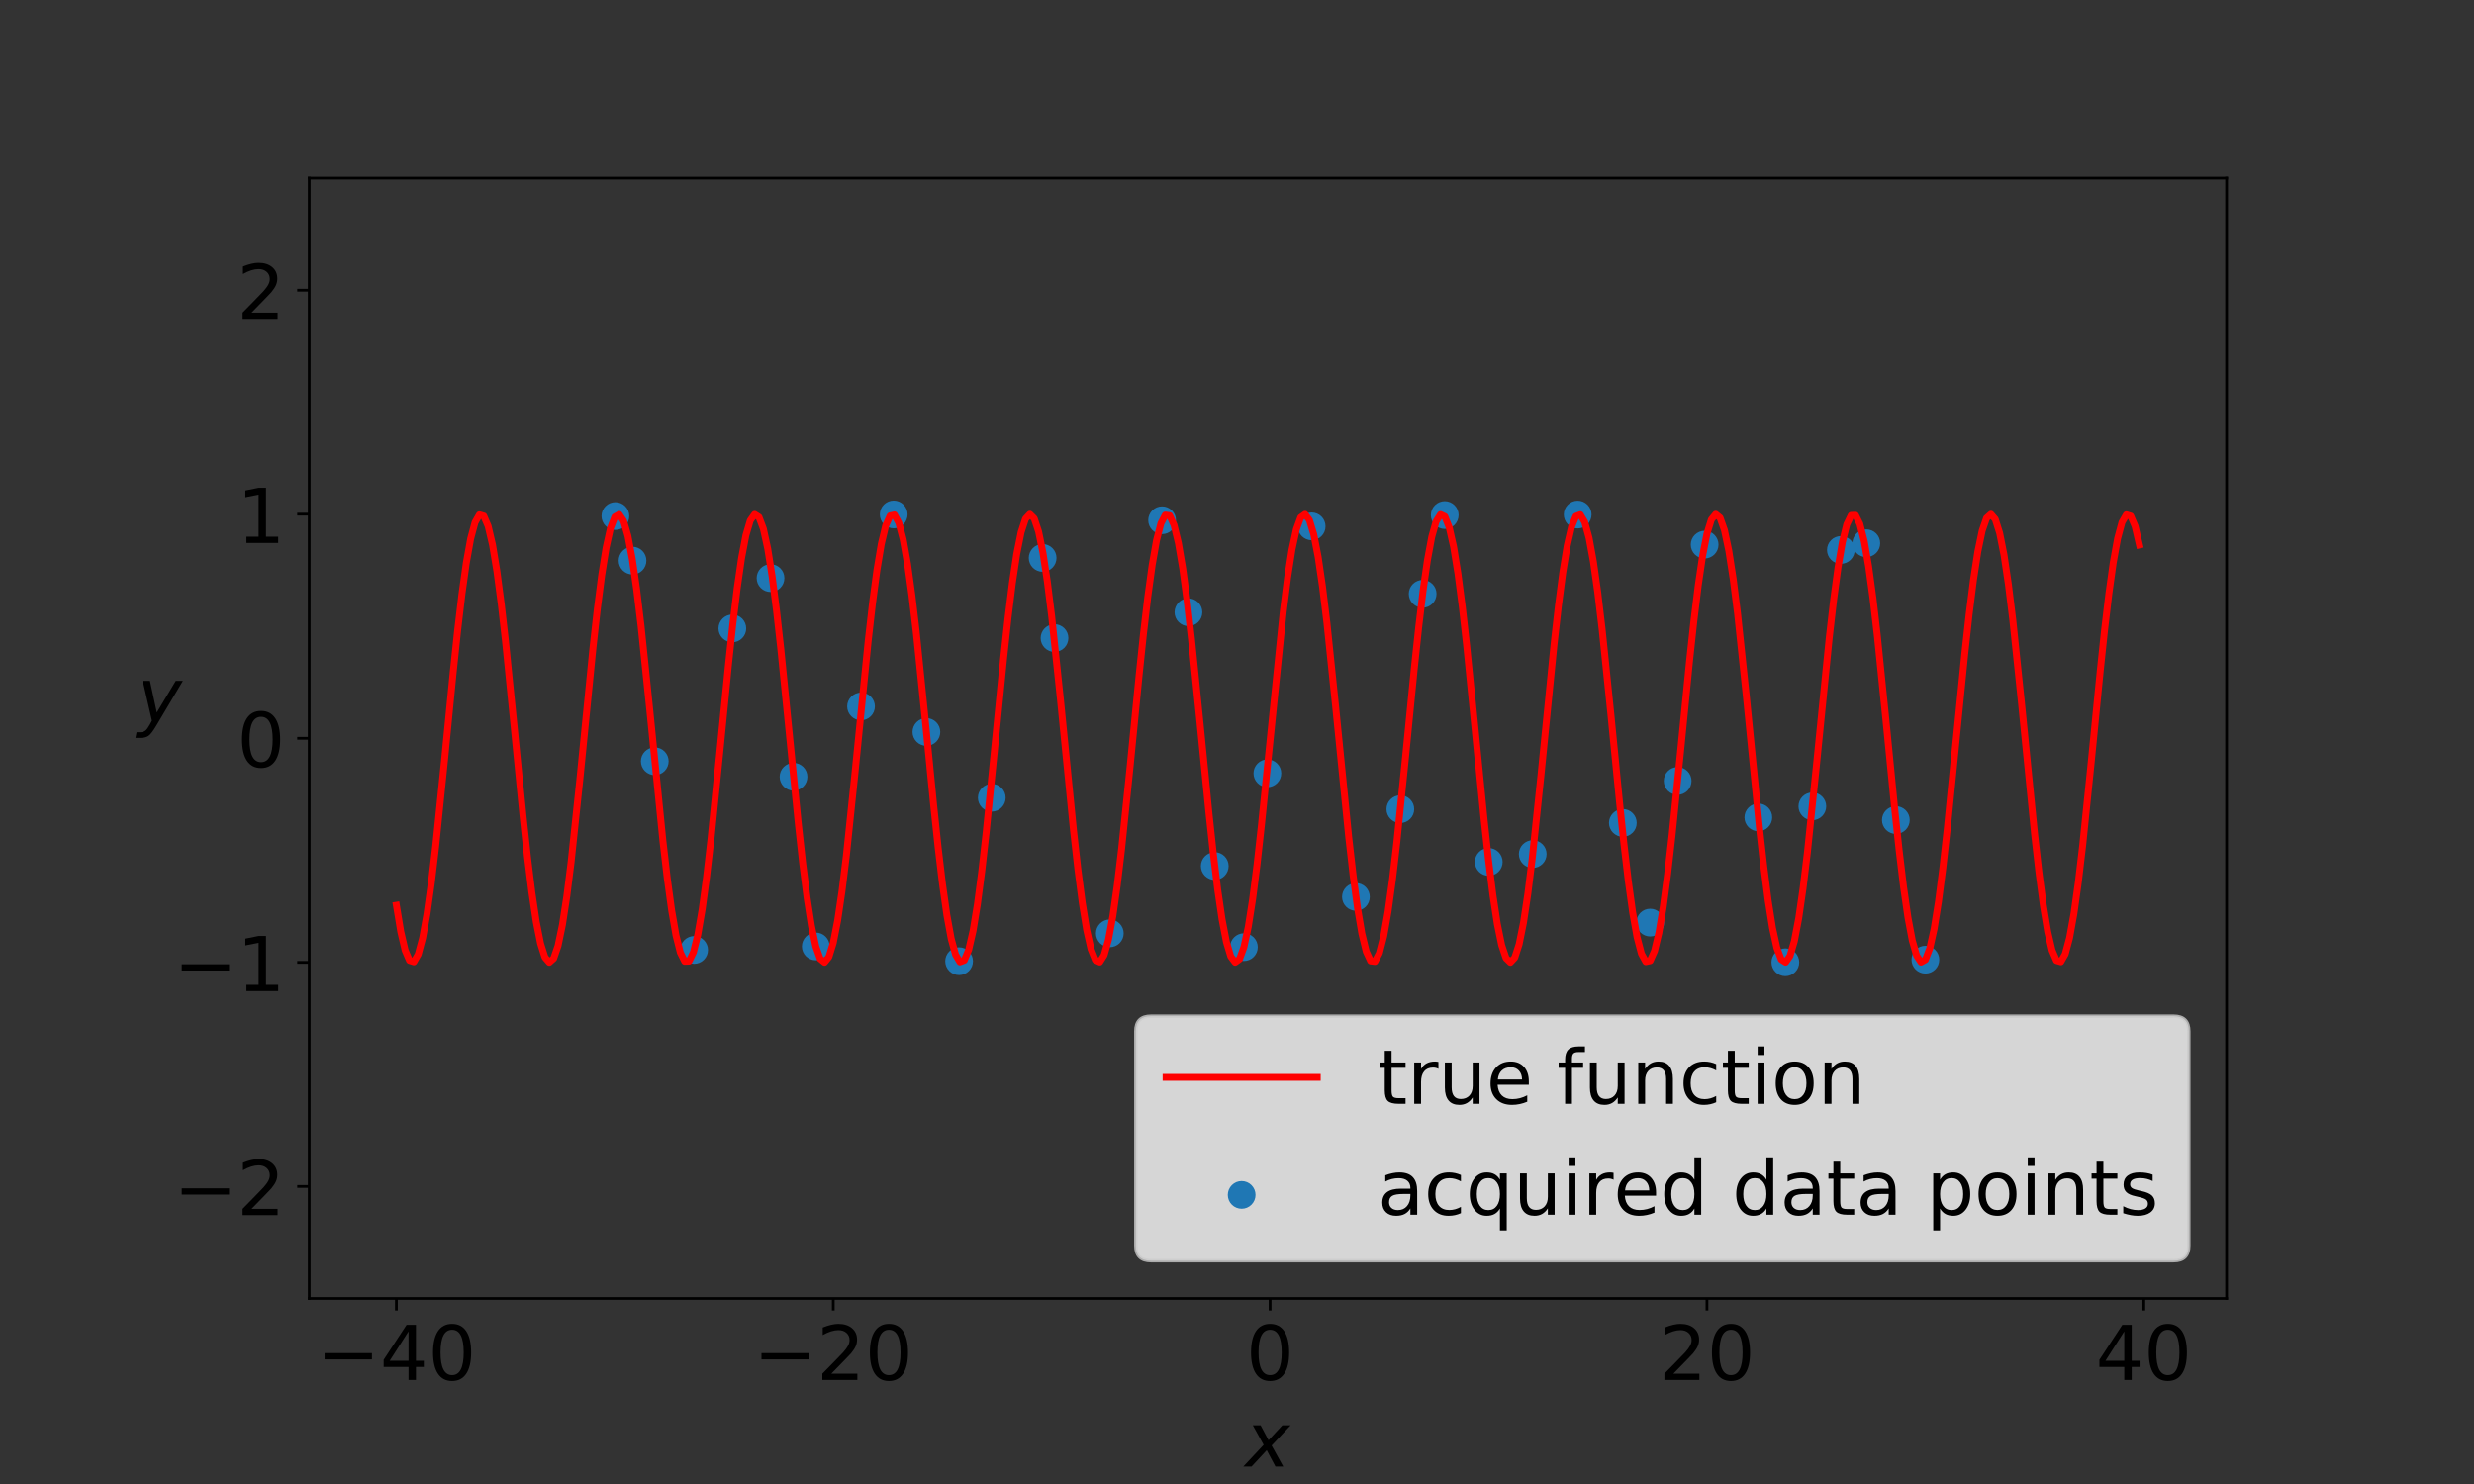 <?xml version="1.0" encoding="utf-8" standalone="no"?>
<!DOCTYPE svg PUBLIC "-//W3C//DTD SVG 1.1//EN"
  "http://www.w3.org/Graphics/SVG/1.1/DTD/svg11.dtd">
<!-- Created with matplotlib (https://matplotlib.org/) -->
<svg height="432pt" version="1.1" viewBox="0 0 720 432" width="720pt" xmlns="http://www.w3.org/2000/svg" xmlns:xlink="http://www.w3.org/1999/xlink">
 <rect x="0" y="0" width="720" height="432" fill="#333333" stroke="none"/>
 <defs>
  <style type="text/css">
*{stroke-linecap:butt;stroke-linejoin:round;}
  </style>
 </defs>
 <g id="figure_1">
  <g id="patch_1">
   <path d="M 0 432 
L 720 432 
L 720 0 
L 0 0 
z
" style="fill:none;"/>
  </g>
  <g id="axes_1">
   <g id="patch_2">
    <path d="M 90 378 
L 648 378 
L 648 51.84 
L 90 51.84 
z
" style="fill:none;"/>
   </g>
   <g id="PathCollection_1">
    <defs>
     <path d="M 0 3.536 
C 0.938 3.536 1.837 3.163 2.5 2.5 
C 3.163 1.837 3.536 0.938 3.536 0 
C 3.536 -0.938 3.163 -1.837 2.5 -2.5 
C 1.837 -3.163 0.938 -3.536 0 -3.536 
C -0.938 -3.536 -1.837 -3.163 -2.5 -2.5 
C -3.163 -1.837 -3.536 -0.938 -3.536 0 
C -3.536 0.938 -3.163 1.837 -2.5 2.5 
C -1.837 3.163 -0.938 3.536 0 3.536 
z
" id="m4ac843baac" style="stroke:#1f77b4;"/>
    </defs>
    <g clip-path="url(#pb7fd84d658)">
     <use style="fill:#1f77b4;stroke:#1f77b4;" x="472.291" xlink:href="#m4ac843baac" y="239.555"/>
     <use style="fill:#1f77b4;stroke:#1f77b4;" x="420.459" xlink:href="#m4ac843baac" y="149.936"/>
     <use style="fill:#1f77b4;stroke:#1f77b4;" x="288.632" xlink:href="#m4ac843baac" y="232.227"/>
     <use style="fill:#1f77b4;stroke:#1f77b4;" x="306.889" xlink:href="#m4ac843baac" y="185.742"/>
     <use style="fill:#1f77b4;stroke:#1f77b4;" x="303.433" xlink:href="#m4ac843baac" y="162.419"/>
     <use style="fill:#1f77b4;stroke:#1f77b4;" x="480.253" xlink:href="#m4ac843baac" y="268.574"/>
     <use style="fill:#1f77b4;stroke:#1f77b4;" x="368.842" xlink:href="#m4ac843baac" y="225.118"/>
     <use style="fill:#1f77b4;stroke:#1f77b4;" x="543.148" xlink:href="#m4ac843baac" y="158.141"/>
     <use style="fill:#1f77b4;stroke:#1f77b4;" x="250.585" xlink:href="#m4ac843baac" y="205.647"/>
     <use style="fill:#1f77b4;stroke:#1f77b4;" x="224.246" xlink:href="#m4ac843baac" y="168.291"/>
     <use style="fill:#1f77b4;stroke:#1f77b4;" x="179.099" xlink:href="#m4ac843baac" y="150.226"/>
     <use style="fill:#1f77b4;stroke:#1f77b4;" x="511.723" xlink:href="#m4ac843baac" y="237.949"/>
     <use style="fill:#1f77b4;stroke:#1f77b4;" x="338.201" xlink:href="#m4ac843baac" y="151.444"/>
     <use style="fill:#1f77b4;stroke:#1f77b4;" x="446.066" xlink:href="#m4ac843baac" y="248.628"/>
     <use style="fill:#1f77b4;stroke:#1f77b4;" x="394.606" xlink:href="#m4ac843baac" y="261.095"/>
     <use style="fill:#1f77b4;stroke:#1f77b4;" x="202.011" xlink:href="#m4ac843baac" y="276.542"/>
     <use style="fill:#1f77b4;stroke:#1f77b4;" x="269.604" xlink:href="#m4ac843baac" y="213.078"/>
     <use style="fill:#1f77b4;stroke:#1f77b4;" x="560.34" xlink:href="#m4ac843baac" y="279.371"/>
     <use style="fill:#1f77b4;stroke:#1f77b4;" x="496.092" xlink:href="#m4ac843baac" y="158.548"/>
     <use style="fill:#1f77b4;stroke:#1f77b4;" x="527.438" xlink:href="#m4ac843baac" y="234.732"/>
     <use style="fill:#1f77b4;stroke:#1f77b4;" x="353.522" xlink:href="#m4ac843baac" y="252.117"/>
     <use style="fill:#1f77b4;stroke:#1f77b4;" x="322.981" xlink:href="#m4ac843baac" y="271.703"/>
     <use style="fill:#1f77b4;stroke:#1f77b4;" x="237.416" xlink:href="#m4ac843baac" y="275.514"/>
     <use style="fill:#1f77b4;stroke:#1f77b4;" x="459.143" xlink:href="#m4ac843baac" y="149.793"/>
     <use style="fill:#1f77b4;stroke:#1f77b4;" x="407.531" xlink:href="#m4ac843baac" y="235.549"/>
     <use style="fill:#1f77b4;stroke:#1f77b4;" x="381.723" xlink:href="#m4ac843baac" y="153.224"/>
     <use style="fill:#1f77b4;stroke:#1f77b4;" x="433.262" xlink:href="#m4ac843baac" y="250.911"/>
     <use style="fill:#1f77b4;stroke:#1f77b4;" x="190.554" xlink:href="#m4ac843baac" y="221.61"/>
     <use style="fill:#1f77b4;stroke:#1f77b4;" x="213.129" xlink:href="#m4ac843baac" y="182.937"/>
     <use style="fill:#1f77b4;stroke:#1f77b4;" x="260.094" xlink:href="#m4ac843baac" y="149.759"/>
     <use style="fill:#1f77b4;stroke:#1f77b4;" x="279.124" xlink:href="#m4ac843baac" y="279.817"/>
     <use style="fill:#1f77b4;stroke:#1f77b4;" x="551.744" xlink:href="#m4ac843baac" y="238.721"/>
     <use style="fill:#1f77b4;stroke:#1f77b4;" x="488.241" xlink:href="#m4ac843baac" y="227.342"/>
     <use style="fill:#1f77b4;stroke:#1f77b4;" x="519.58" xlink:href="#m4ac843baac" y="280.13"/>
     <use style="fill:#1f77b4;stroke:#1f77b4;" x="345.868" xlink:href="#m4ac843baac" y="178.229"/>
     <use style="fill:#1f77b4;stroke:#1f77b4;" x="362.006" xlink:href="#m4ac843baac" y="275.723"/>
     <use style="fill:#1f77b4;stroke:#1f77b4;" x="184.082" xlink:href="#m4ac843baac" y="163.203"/>
     <use style="fill:#1f77b4;stroke:#1f77b4;" x="414.029" xlink:href="#m4ac843baac" y="172.873"/>
     <use style="fill:#1f77b4;stroke:#1f77b4;" x="535.744" xlink:href="#m4ac843baac" y="160.096"/>
     <use style="fill:#1f77b4;stroke:#1f77b4;" x="230.94" xlink:href="#m4ac843baac" y="226.13"/>
    </g>
   </g>
   <g id="matplotlib.axis_1">
    <g id="xtick_1">
     <g id="line2d_1">
      <defs>
       <path d="M 0 0 
L 0 3.5 
" id="mddfe8a17c5" style="stroke:#000000;stroke-width:0.8;"/>
      </defs>
      <g>
       <use style="stroke:#000000;stroke-width:0.8;" x="115.364" xlink:href="#mddfe8a17c5" y="378"/>
      </g>
     </g>
     <g id="text_1">
      <!-- −40 -->
      <defs>
       <path d="M 10.594 35.5 
L 73.188 35.5 
L 73.188 27.203 
L 10.594 27.203 
z
" id="DejaVuSans-8722"/>
       <path d="M 37.797 64.312 
L 12.891 25.391 
L 37.797 25.391 
z
M 35.203 72.906 
L 47.609 72.906 
L 47.609 25.391 
L 58.016 25.391 
L 58.016 17.188 
L 47.609 17.188 
L 47.609 0 
L 37.797 0 
L 37.797 17.188 
L 4.891 17.188 
L 4.891 26.703 
z
" id="DejaVuSans-52"/>
       <path d="M 31.781 66.406 
Q 24.172 66.406 20.328 58.906 
Q 16.5 51.422 16.5 36.375 
Q 16.5 21.391 20.328 13.891 
Q 24.172 6.391 31.781 6.391 
Q 39.453 6.391 43.281 13.891 
Q 47.125 21.391 47.125 36.375 
Q 47.125 51.422 43.281 58.906 
Q 39.453 66.406 31.781 66.406 
z
M 31.781 74.219 
Q 44.047 74.219 50.516 64.516 
Q 56.984 54.828 56.984 36.375 
Q 56.984 17.969 50.516 8.266 
Q 44.047 -1.422 31.781 -1.422 
Q 19.531 -1.422 13.062 8.266 
Q 6.594 17.969 6.594 36.375 
Q 6.594 54.828 13.062 64.516 
Q 19.531 74.219 31.781 74.219 
z
" id="DejaVuSans-48"/>
      </defs>
      <g transform="translate(92.148 401.717)scale(0.22 -0.22)">
       <use xlink:href="#DejaVuSans-8722"/>
       <use x="83.789" xlink:href="#DejaVuSans-52"/>
       <use x="147.412" xlink:href="#DejaVuSans-48"/>
      </g>
     </g>
    </g>
    <g id="xtick_2">
     <g id="line2d_2">
      <g>
       <use style="stroke:#000000;stroke-width:0.8;" x="242.5" xlink:href="#mddfe8a17c5" y="378"/>
      </g>
     </g>
     <g id="text_2">
      <!-- −20 -->
      <defs>
       <path d="M 19.188 8.297 
L 53.609 8.297 
L 53.609 0 
L 7.328 0 
L 7.328 8.297 
Q 12.938 14.109 22.625 23.891 
Q 32.328 33.688 34.812 36.531 
Q 39.547 41.844 41.422 45.531 
Q 43.312 49.219 43.312 52.781 
Q 43.312 58.594 39.234 62.25 
Q 35.156 65.922 28.609 65.922 
Q 23.969 65.922 18.812 64.312 
Q 13.672 62.703 7.812 59.422 
L 7.812 69.391 
Q 13.766 71.781 18.938 73 
Q 24.125 74.219 28.422 74.219 
Q 39.75 74.219 46.484 68.547 
Q 53.219 62.891 53.219 53.422 
Q 53.219 48.922 51.531 44.891 
Q 49.859 40.875 45.406 35.406 
Q 44.188 33.984 37.641 27.219 
Q 31.109 20.453 19.188 8.297 
z
" id="DejaVuSans-50"/>
      </defs>
      <g transform="translate(219.285 401.717)scale(0.22 -0.22)">
       <use xlink:href="#DejaVuSans-8722"/>
       <use x="83.789" xlink:href="#DejaVuSans-50"/>
       <use x="147.412" xlink:href="#DejaVuSans-48"/>
      </g>
     </g>
    </g>
    <g id="xtick_3">
     <g id="line2d_3">
      <g>
       <use style="stroke:#000000;stroke-width:0.8;" x="369.636" xlink:href="#mddfe8a17c5" y="378"/>
      </g>
     </g>
     <g id="text_3">
      <!-- 0 -->
      <g transform="translate(362.637 401.717)scale(0.22 -0.22)">
       <use xlink:href="#DejaVuSans-48"/>
      </g>
     </g>
    </g>
    <g id="xtick_4">
     <g id="line2d_4">
      <g>
       <use style="stroke:#000000;stroke-width:0.8;" x="496.772" xlink:href="#mddfe8a17c5" y="378"/>
      </g>
     </g>
     <g id="text_4">
      <!-- 20 -->
      <g transform="translate(482.774 401.717)scale(0.22 -0.22)">
       <use xlink:href="#DejaVuSans-50"/>
       <use x="63.623" xlink:href="#DejaVuSans-48"/>
      </g>
     </g>
    </g>
    <g id="xtick_5">
     <g id="line2d_5">
      <g>
       <use style="stroke:#000000;stroke-width:0.8;" x="623.908" xlink:href="#mddfe8a17c5" y="378"/>
      </g>
     </g>
     <g id="text_5">
      <!-- 40 -->
      <g transform="translate(609.91 401.717)scale(0.22 -0.22)">
       <use xlink:href="#DejaVuSans-52"/>
       <use x="63.623" xlink:href="#DejaVuSans-48"/>
      </g>
     </g>
    </g>
    <g id="text_6">
     <!-- $x$ -->
     <defs>
      <path d="M 60.016 54.688 
L 34.906 27.875 
L 50.297 0 
L 39.984 0 
L 28.422 21.688 
L 8.297 0 
L -2.594 0 
L 24.312 28.812 
L 10.016 54.688 
L 20.312 54.688 
L 30.812 34.906 
L 49.125 54.688 
z
" id="DejaVuSans-Oblique-120"/>
     </defs>
     <g transform="translate(362.4 427.008)scale(0.22 -0.22)">
      <use transform="translate(0 0.312)" xlink:href="#DejaVuSans-Oblique-120"/>
     </g>
    </g>
   </g>
   <g id="matplotlib.axis_2">
    <g id="ytick_1">
     <g id="line2d_6">
      <defs>
       <path d="M 0 0 
L -3.5 0 
" id="m29cadf6e37" style="stroke:#000000;stroke-width:0.8;"/>
      </defs>
      <g>
       <use style="stroke:#000000;stroke-width:0.8;" x="90" xlink:href="#m29cadf6e37" y="345.384"/>
      </g>
     </g>
     <g id="text_7">
      <!-- −2 -->
      <g transform="translate(50.567 353.742)scale(0.22 -0.22)">
       <use xlink:href="#DejaVuSans-8722"/>
       <use x="83.789" xlink:href="#DejaVuSans-50"/>
      </g>
     </g>
    </g>
    <g id="ytick_2">
     <g id="line2d_7">
      <g>
       <use style="stroke:#000000;stroke-width:0.8;" x="90" xlink:href="#m29cadf6e37" y="280.152"/>
      </g>
     </g>
     <g id="text_8">
      <!-- −1 -->
      <defs>
       <path d="M 12.406 8.297 
L 28.516 8.297 
L 28.516 63.922 
L 10.984 60.406 
L 10.984 69.391 
L 28.422 72.906 
L 38.281 72.906 
L 38.281 8.297 
L 54.391 8.297 
L 54.391 0 
L 12.406 0 
z
" id="DejaVuSans-49"/>
      </defs>
      <g transform="translate(50.567 288.51)scale(0.22 -0.22)">
       <use xlink:href="#DejaVuSans-8722"/>
       <use x="83.789" xlink:href="#DejaVuSans-49"/>
      </g>
     </g>
    </g>
    <g id="ytick_3">
     <g id="line2d_8">
      <g>
       <use style="stroke:#000000;stroke-width:0.8;" x="90" xlink:href="#m29cadf6e37" y="214.92"/>
      </g>
     </g>
     <g id="text_9">
      <!-- 0 -->
      <g transform="translate(69.002 223.278)scale(0.22 -0.22)">
       <use xlink:href="#DejaVuSans-48"/>
      </g>
     </g>
    </g>
    <g id="ytick_4">
     <g id="line2d_9">
      <g>
       <use style="stroke:#000000;stroke-width:0.8;" x="90" xlink:href="#m29cadf6e37" y="149.688"/>
      </g>
     </g>
     <g id="text_10">
      <!-- 1 -->
      <g transform="translate(69.002 158.046)scale(0.22 -0.22)">
       <use xlink:href="#DejaVuSans-49"/>
      </g>
     </g>
    </g>
    <g id="ytick_5">
     <g id="line2d_10">
      <g>
       <use style="stroke:#000000;stroke-width:0.8;" x="90" xlink:href="#m29cadf6e37" y="84.456"/>
      </g>
     </g>
     <g id="text_11">
      <!-- 2 -->
      <g transform="translate(69.002 92.814)scale(0.22 -0.22)">
       <use xlink:href="#DejaVuSans-50"/>
      </g>
     </g>
    </g>
    <g id="text_12">
     <!-- $y$ -->
     <defs>
      <path d="M 24.812 -5.078 
Q 18.562 -15.578 14.625 -18.188 
Q 10.688 -20.797 4.594 -20.797 
L -2.484 -20.797 
L -0.984 -13.281 
L 4.203 -13.281 
Q 7.953 -13.281 10.594 -11.234 
Q 13.234 -9.188 16.5 -3.219 
L 19.281 2 
L 7.172 54.688 
L 16.703 54.688 
L 25.781 12.797 
L 50.875 54.688 
L 60.297 54.688 
z
" id="DejaVuSans-Oblique-121"/>
     </defs>
     <g transform="translate(39.967 210.3)scale(0.22 -0.22)">
      <use transform="translate(0 0.312)" xlink:href="#DejaVuSans-Oblique-121"/>
     </g>
    </g>
   </g>
   <g id="line2d_11">
    <path clip-path="url(#pb7fd84d658)" d="M 115.364 263.525 
L 116.635 271.2 
L 117.906 276.63 
L 119.178 279.601 
L 120.449 279.993 
L 121.72 277.79 
L 122.992 273.081 
L 124.263 266.054 
L 125.535 256.988 
L 126.806 246.245 
L 129.349 221.49 
L 131.891 195.698 
L 133.163 183.697 
L 134.434 172.941 
L 135.705 163.858 
L 136.977 156.811 
L 138.248 152.081 
L 139.519 149.856 
L 140.791 150.224 
L 142.062 153.172 
L 143.334 158.582 
L 144.605 166.238 
L 145.876 175.834 
L 147.148 186.989 
L 149.69 212.15 
L 152.233 237.748 
L 153.504 249.433 
L 154.776 259.742 
L 156.047 268.265 
L 157.319 274.66 
L 158.59 278.674 
L 159.861 280.146 
L 161.133 279.018 
L 162.404 275.335 
L 163.675 269.243 
L 164.947 260.985 
L 166.218 250.891 
L 168.761 226.86 
L 172.575 188.564 
L 173.846 177.234 
L 175.118 167.408 
L 176.389 159.475 
L 177.66 153.752 
L 178.932 150.469 
L 180.203 149.754 
L 181.474 151.638 
L 182.746 156.045 
L 184.017 162.798 
L 185.288 171.63 
L 186.56 182.187 
L 189.103 206.744 
L 192.917 244.714 
L 194.188 255.649 
L 195.459 264.961 
L 196.731 272.277 
L 198.002 277.306 
L 199.273 279.849 
L 200.545 279.803 
L 201.816 277.17 
L 203.087 272.055 
L 204.359 264.663 
L 205.63 255.288 
L 206.902 244.303 
L 209.444 219.304 
L 211.987 193.613 
L 213.258 181.789 
L 214.53 171.286 
L 215.801 162.522 
L 217.072 155.847 
L 218.344 151.528 
L 219.615 149.735 
L 220.887 150.542 
L 222.158 153.914 
L 223.429 159.719 
L 224.701 167.725 
L 225.972 177.612 
L 227.243 188.987 
L 229.786 214.343 
L 232.329 239.79 
L 233.6 251.275 
L 234.871 261.31 
L 236.143 269.497 
L 237.414 275.507 
L 238.686 279.102 
L 239.957 280.138 
L 241.228 278.575 
L 242.5 274.473 
L 243.771 267.998 
L 245.042 259.406 
L 246.314 249.041 
L 248.856 224.697 
L 252.671 186.572 
L 253.942 175.466 
L 255.213 165.932 
L 256.485 158.351 
L 257.756 153.025 
L 259.027 150.167 
L 260.299 149.89 
L 261.57 152.206 
L 262.841 157.022 
L 264.113 164.147 
L 265.384 173.295 
L 266.656 184.103 
L 269.198 208.925 
L 271.741 234.693 
L 273.012 246.649 
L 274.284 257.34 
L 275.555 266.339 
L 276.826 273.289 
L 278.098 277.912 
L 279.369 280.023 
L 280.64 279.539 
L 281.912 276.479 
L 283.183 270.965 
L 284.455 263.216 
L 285.726 253.542 
L 286.997 242.328 
L 289.54 217.113 
L 292.083 191.552 
L 293.354 179.918 
L 294.625 169.68 
L 295.897 161.245 
L 297.168 154.95 
L 298.44 151.046 
L 299.711 149.689 
L 300.982 150.932 
L 302.254 154.726 
L 303.525 160.919 
L 304.796 169.266 
L 306.068 179.432 
L 308.61 203.548 
L 312.424 241.803 
L 313.696 253.075 
L 314.967 262.826 
L 316.239 270.667 
L 317.51 276.286 
L 318.781 279.458 
L 320.053 280.057 
L 321.324 278.059 
L 322.595 273.545 
L 323.867 266.693 
L 325.138 257.777 
L 326.409 247.152 
L 328.952 222.523 
L 331.495 196.693 
L 332.766 184.613 
L 334.038 173.741 
L 335.309 164.511 
L 336.58 157.29 
L 337.852 152.367 
L 339.123 149.938 
L 340.394 150.1 
L 341.666 152.845 
L 342.937 158.065 
L 344.208 165.552 
L 345.48 175.007 
L 346.751 186.054 
L 349.294 211.112 
L 351.837 236.772 
L 353.108 248.547 
L 354.379 258.982 
L 355.651 267.66 
L 356.922 274.235 
L 358.193 278.446 
L 359.465 280.124 
L 360.736 279.203 
L 362.008 275.719 
L 363.279 269.811 
L 364.55 261.715 
L 365.822 251.753 
L 367.093 240.323 
L 373.45 178.087 
L 374.721 168.125 
L 375.992 160.029 
L 377.264 154.121 
L 378.535 150.637 
L 379.807 149.716 
L 381.078 151.394 
L 382.349 155.605 
L 383.621 162.18 
L 384.892 170.858 
L 386.163 181.293 
L 388.706 205.714 
L 392.52 243.786 
L 393.792 254.833 
L 395.063 264.288 
L 396.334 271.775 
L 397.606 276.995 
L 398.877 279.74 
L 400.148 279.902 
L 401.42 277.473 
L 402.691 272.55 
L 403.962 265.329 
L 405.234 256.099 
L 406.505 245.227 
L 409.048 220.34 
L 411.591 194.598 
L 412.862 182.688 
L 414.133 172.063 
L 415.405 163.147 
L 416.676 156.295 
L 417.947 151.781 
L 419.219 149.783 
L 420.49 150.382 
L 421.761 153.554 
L 423.033 159.173 
L 424.304 167.014 
L 425.576 176.765 
L 426.847 188.037 
L 429.39 213.304 
L 431.932 238.826 
L 433.204 250.408 
L 434.475 260.574 
L 435.746 268.921 
L 437.018 275.114 
L 438.289 278.908 
L 439.56 280.151 
L 440.832 278.794 
L 442.103 274.89 
L 443.375 268.595 
L 444.646 260.16 
L 445.917 249.922 
L 448.46 225.723 
L 452.274 187.512 
L 453.545 176.298 
L 454.817 166.624 
L 456.088 158.875 
L 457.36 153.361 
L 458.631 150.301 
L 459.902 149.817 
L 461.174 151.928 
L 462.445 156.551 
L 463.716 163.501 
L 464.988 172.5 
L 466.259 183.191 
L 468.802 207.891 
L 471.344 233.701 
L 472.616 245.737 
L 473.887 256.545 
L 475.159 265.693 
L 476.43 272.818 
L 477.701 277.634 
L 478.973 279.95 
L 480.244 279.673 
L 481.515 276.815 
L 482.787 271.489 
L 484.058 263.908 
L 485.329 254.374 
L 486.601 243.268 
L 489.144 218.151 
L 491.686 192.525 
L 492.958 180.799 
L 494.229 170.434 
L 495.5 161.842 
L 496.772 155.367 
L 498.043 151.265 
L 499.314 149.702 
L 500.586 150.738 
L 501.857 154.333 
L 503.129 160.343 
L 504.4 168.53 
L 505.671 178.565 
L 508.214 202.527 
L 512.028 240.853 
L 513.299 252.228 
L 514.571 262.115 
L 515.842 270.121 
L 517.113 275.926 
L 518.385 279.298 
L 519.656 280.105 
L 520.928 278.312 
L 522.199 273.993 
L 523.47 267.318 
L 524.742 258.554 
L 526.013 248.051 
L 528.556 223.554 
L 532.37 185.537 
L 533.641 174.552 
L 534.913 165.177 
L 536.184 157.785 
L 537.455 152.67 
L 538.727 150.037 
L 539.998 149.991 
L 541.269 152.534 
L 542.541 157.563 
L 543.812 164.879 
L 545.083 174.191 
L 546.355 185.126 
L 548.897 210.076 
L 551.44 235.79 
L 552.712 247.653 
L 553.983 258.21 
L 555.254 267.042 
L 556.526 273.795 
L 557.797 278.202 
L 559.068 280.086 
L 560.34 279.371 
L 561.611 276.088 
L 562.882 270.365 
L 564.154 262.432 
L 565.425 252.606 
L 566.697 241.276 
L 569.239 215.959 
L 571.782 190.478 
L 573.053 178.949 
L 574.325 168.855 
L 575.596 160.597 
L 576.867 154.505 
L 578.139 150.822 
L 579.41 149.694 
L 580.681 151.166 
L 581.953 155.18 
L 583.224 161.575 
L 584.496 170.098 
L 585.767 180.407 
L 588.31 204.687 
L 592.124 242.851 
L 593.395 254.006 
L 594.666 263.602 
L 595.938 271.258 
L 597.209 276.668 
L 598.481 279.616 
L 599.752 279.984 
L 601.023 277.759 
L 602.295 273.029 
L 603.566 265.982 
L 604.837 256.899 
L 606.109 246.143 
L 608.651 221.375 
L 611.194 195.587 
L 612.465 183.595 
L 613.737 172.852 
L 615.008 163.786 
L 616.28 156.759 
L 617.551 152.05 
L 618.822 149.847 
L 620.094 150.239 
L 621.365 153.21 
L 622.636 158.64 
L 622.636 158.64 
" style="fill:none;stroke:#ff0000;stroke-linecap:square;stroke-width:2;"/>
   </g>
   <g id="patch_3">
    <path d="M 90 378 
L 90 51.84 
" style="fill:none;stroke:#000000;stroke-linecap:square;stroke-linejoin:miter;stroke-width:0.8;"/>
   </g>
   <g id="patch_4">
    <path d="M 648 378 
L 648 51.84 
" style="fill:none;stroke:#000000;stroke-linecap:square;stroke-linejoin:miter;stroke-width:0.8;"/>
   </g>
   <g id="patch_5">
    <path d="M 90 378 
L 648 378 
" style="fill:none;stroke:#000000;stroke-linecap:square;stroke-linejoin:miter;stroke-width:0.8;"/>
   </g>
   <g id="patch_6">
    <path d="M 90 51.84 
L 648 51.84 
" style="fill:none;stroke:#000000;stroke-linecap:square;stroke-linejoin:miter;stroke-width:0.8;"/>
   </g>
   <g id="legend_1">
    <g id="patch_7">
     <path d="M 334.954 367 
L 632.6 367 
Q 637 367 637 362.6 
L 637 300.216 
Q 637 295.816 632.6 295.816 
L 334.954 295.816 
Q 330.554 295.816 330.554 300.216 
L 330.554 362.6 
Q 330.554 367 334.954 367 
z
" style="fill:#ffffff;opacity:0.8;stroke:#cccccc;stroke-linejoin:miter;"/>
    </g>
    <g id="line2d_12">
     <path d="M 339.354 313.633 
L 383.354 313.633 
" style="fill:none;stroke:#ff0000;stroke-linecap:square;stroke-width:2;"/>
    </g>
    <g id="line2d_13"/>
    <g id="text_13">
     <!-- true function -->
     <defs>
      <path d="M 18.312 70.219 
L 18.312 54.688 
L 36.812 54.688 
L 36.812 47.703 
L 18.312 47.703 
L 18.312 18.016 
Q 18.312 11.328 20.141 9.422 
Q 21.969 7.516 27.594 7.516 
L 36.812 7.516 
L 36.812 0 
L 27.594 0 
Q 17.188 0 13.234 3.875 
Q 9.281 7.766 9.281 18.016 
L 9.281 47.703 
L 2.688 47.703 
L 2.688 54.688 
L 9.281 54.688 
L 9.281 70.219 
z
" id="DejaVuSans-116"/>
      <path d="M 41.109 46.297 
Q 39.594 47.172 37.812 47.578 
Q 36.031 48 33.891 48 
Q 26.266 48 22.188 43.047 
Q 18.109 38.094 18.109 28.812 
L 18.109 0 
L 9.078 0 
L 9.078 54.688 
L 18.109 54.688 
L 18.109 46.188 
Q 20.953 51.172 25.484 53.578 
Q 30.031 56 36.531 56 
Q 37.453 56 38.578 55.875 
Q 39.703 55.766 41.062 55.516 
z
" id="DejaVuSans-114"/>
      <path d="M 8.5 21.578 
L 8.5 54.688 
L 17.484 54.688 
L 17.484 21.922 
Q 17.484 14.156 20.5 10.266 
Q 23.531 6.391 29.594 6.391 
Q 36.859 6.391 41.078 11.031 
Q 45.312 15.672 45.312 23.688 
L 45.312 54.688 
L 54.297 54.688 
L 54.297 0 
L 45.312 0 
L 45.312 8.406 
Q 42.047 3.422 37.719 1 
Q 33.406 -1.422 27.688 -1.422 
Q 18.266 -1.422 13.375 4.438 
Q 8.5 10.297 8.5 21.578 
z
M 31.109 56 
z
" id="DejaVuSans-117"/>
      <path d="M 56.203 29.594 
L 56.203 25.203 
L 14.891 25.203 
Q 15.484 15.922 20.484 11.062 
Q 25.484 6.203 34.422 6.203 
Q 39.594 6.203 44.453 7.469 
Q 49.312 8.734 54.109 11.281 
L 54.109 2.781 
Q 49.266 0.734 44.188 -0.344 
Q 39.109 -1.422 33.891 -1.422 
Q 20.797 -1.422 13.156 6.188 
Q 5.516 13.812 5.516 26.812 
Q 5.516 40.234 12.766 48.109 
Q 20.016 56 32.328 56 
Q 43.359 56 49.781 48.891 
Q 56.203 41.797 56.203 29.594 
z
M 47.219 32.234 
Q 47.125 39.594 43.094 43.984 
Q 39.062 48.391 32.422 48.391 
Q 24.906 48.391 20.391 44.141 
Q 15.875 39.891 15.188 32.172 
z
" id="DejaVuSans-101"/>
      <path id="DejaVuSans-32"/>
      <path d="M 37.109 75.984 
L 37.109 68.5 
L 28.516 68.5 
Q 23.688 68.5 21.797 66.547 
Q 19.922 64.594 19.922 59.516 
L 19.922 54.688 
L 34.719 54.688 
L 34.719 47.703 
L 19.922 47.703 
L 19.922 0 
L 10.891 0 
L 10.891 47.703 
L 2.297 47.703 
L 2.297 54.688 
L 10.891 54.688 
L 10.891 58.5 
Q 10.891 67.625 15.141 71.797 
Q 19.391 75.984 28.609 75.984 
z
" id="DejaVuSans-102"/>
      <path d="M 54.891 33.016 
L 54.891 0 
L 45.906 0 
L 45.906 32.719 
Q 45.906 40.484 42.875 44.328 
Q 39.844 48.188 33.797 48.188 
Q 26.516 48.188 22.312 43.547 
Q 18.109 38.922 18.109 30.906 
L 18.109 0 
L 9.078 0 
L 9.078 54.688 
L 18.109 54.688 
L 18.109 46.188 
Q 21.344 51.125 25.703 53.562 
Q 30.078 56 35.797 56 
Q 45.219 56 50.047 50.172 
Q 54.891 44.344 54.891 33.016 
z
" id="DejaVuSans-110"/>
      <path d="M 48.781 52.594 
L 48.781 44.188 
Q 44.969 46.297 41.141 47.344 
Q 37.312 48.391 33.406 48.391 
Q 24.656 48.391 19.812 42.844 
Q 14.984 37.312 14.984 27.297 
Q 14.984 17.281 19.812 11.734 
Q 24.656 6.203 33.406 6.203 
Q 37.312 6.203 41.141 7.25 
Q 44.969 8.297 48.781 10.406 
L 48.781 2.094 
Q 45.016 0.344 40.984 -0.531 
Q 36.969 -1.422 32.422 -1.422 
Q 20.062 -1.422 12.781 6.344 
Q 5.516 14.109 5.516 27.297 
Q 5.516 40.672 12.859 48.328 
Q 20.219 56 33.016 56 
Q 37.156 56 41.109 55.141 
Q 45.062 54.297 48.781 52.594 
z
" id="DejaVuSans-99"/>
      <path d="M 9.422 54.688 
L 18.406 54.688 
L 18.406 0 
L 9.422 0 
z
M 9.422 75.984 
L 18.406 75.984 
L 18.406 64.594 
L 9.422 64.594 
z
" id="DejaVuSans-105"/>
      <path d="M 30.609 48.391 
Q 23.391 48.391 19.188 42.75 
Q 14.984 37.109 14.984 27.297 
Q 14.984 17.484 19.156 11.844 
Q 23.344 6.203 30.609 6.203 
Q 37.797 6.203 41.984 11.859 
Q 46.188 17.531 46.188 27.297 
Q 46.188 37.016 41.984 42.703 
Q 37.797 48.391 30.609 48.391 
z
M 30.609 56 
Q 42.328 56 49.016 48.375 
Q 55.719 40.766 55.719 27.297 
Q 55.719 13.875 49.016 6.219 
Q 42.328 -1.422 30.609 -1.422 
Q 18.844 -1.422 12.172 6.219 
Q 5.516 13.875 5.516 27.297 
Q 5.516 40.766 12.172 48.375 
Q 18.844 56 30.609 56 
z
" id="DejaVuSans-111"/>
     </defs>
     <g transform="translate(400.954 321.333)scale(0.22 -0.22)">
      <use xlink:href="#DejaVuSans-116"/>
      <use x="39.209" xlink:href="#DejaVuSans-114"/>
      <use x="80.322" xlink:href="#DejaVuSans-117"/>
      <use x="143.701" xlink:href="#DejaVuSans-101"/>
      <use x="205.225" xlink:href="#DejaVuSans-32"/>
      <use x="237.012" xlink:href="#DejaVuSans-102"/>
      <use x="272.217" xlink:href="#DejaVuSans-117"/>
      <use x="335.596" xlink:href="#DejaVuSans-110"/>
      <use x="398.975" xlink:href="#DejaVuSans-99"/>
      <use x="453.955" xlink:href="#DejaVuSans-116"/>
      <use x="493.164" xlink:href="#DejaVuSans-105"/>
      <use x="520.947" xlink:href="#DejaVuSans-111"/>
      <use x="582.129" xlink:href="#DejaVuSans-110"/>
     </g>
    </g>
    <g id="PathCollection_2">
     <g>
      <use style="fill:#1f77b4;stroke:#1f77b4;" x="361.354" xlink:href="#m4ac843baac" y="347.85"/>
     </g>
    </g>
    <g id="text_14">
     <!-- acquired data points -->
     <defs>
      <path d="M 34.281 27.484 
Q 23.391 27.484 19.188 25 
Q 14.984 22.516 14.984 16.5 
Q 14.984 11.719 18.141 8.906 
Q 21.297 6.109 26.703 6.109 
Q 34.188 6.109 38.703 11.406 
Q 43.219 16.703 43.219 25.484 
L 43.219 27.484 
z
M 52.203 31.203 
L 52.203 0 
L 43.219 0 
L 43.219 8.297 
Q 40.141 3.328 35.547 0.953 
Q 30.953 -1.422 24.312 -1.422 
Q 15.922 -1.422 10.953 3.297 
Q 6 8.016 6 15.922 
Q 6 25.141 12.172 29.828 
Q 18.359 34.516 30.609 34.516 
L 43.219 34.516 
L 43.219 35.406 
Q 43.219 41.609 39.141 45 
Q 35.062 48.391 27.688 48.391 
Q 23 48.391 18.547 47.266 
Q 14.109 46.141 10.016 43.891 
L 10.016 52.203 
Q 14.938 54.109 19.578 55.047 
Q 24.219 56 28.609 56 
Q 40.484 56 46.344 49.844 
Q 52.203 43.703 52.203 31.203 
z
" id="DejaVuSans-97"/>
      <path d="M 14.797 27.297 
Q 14.797 17.391 18.875 11.75 
Q 22.953 6.109 30.078 6.109 
Q 37.203 6.109 41.297 11.75 
Q 45.406 17.391 45.406 27.297 
Q 45.406 37.203 41.297 42.844 
Q 37.203 48.484 30.078 48.484 
Q 22.953 48.484 18.875 42.844 
Q 14.797 37.203 14.797 27.297 
z
M 45.406 8.203 
Q 42.578 3.328 38.25 0.953 
Q 33.938 -1.422 27.875 -1.422 
Q 17.969 -1.422 11.734 6.484 
Q 5.516 14.406 5.516 27.297 
Q 5.516 40.188 11.734 48.094 
Q 17.969 56 27.875 56 
Q 33.938 56 38.25 53.625 
Q 42.578 51.266 45.406 46.391 
L 45.406 54.688 
L 54.391 54.688 
L 54.391 -20.797 
L 45.406 -20.797 
z
" id="DejaVuSans-113"/>
      <path d="M 45.406 46.391 
L 45.406 75.984 
L 54.391 75.984 
L 54.391 0 
L 45.406 0 
L 45.406 8.203 
Q 42.578 3.328 38.25 0.953 
Q 33.938 -1.422 27.875 -1.422 
Q 17.969 -1.422 11.734 6.484 
Q 5.516 14.406 5.516 27.297 
Q 5.516 40.188 11.734 48.094 
Q 17.969 56 27.875 56 
Q 33.938 56 38.25 53.625 
Q 42.578 51.266 45.406 46.391 
z
M 14.797 27.297 
Q 14.797 17.391 18.875 11.75 
Q 22.953 6.109 30.078 6.109 
Q 37.203 6.109 41.297 11.75 
Q 45.406 17.391 45.406 27.297 
Q 45.406 37.203 41.297 42.844 
Q 37.203 48.484 30.078 48.484 
Q 22.953 48.484 18.875 42.844 
Q 14.797 37.203 14.797 27.297 
z
" id="DejaVuSans-100"/>
      <path d="M 18.109 8.203 
L 18.109 -20.797 
L 9.078 -20.797 
L 9.078 54.688 
L 18.109 54.688 
L 18.109 46.391 
Q 20.953 51.266 25.266 53.625 
Q 29.594 56 35.594 56 
Q 45.562 56 51.781 48.094 
Q 58.016 40.188 58.016 27.297 
Q 58.016 14.406 51.781 6.484 
Q 45.562 -1.422 35.594 -1.422 
Q 29.594 -1.422 25.266 0.953 
Q 20.953 3.328 18.109 8.203 
z
M 48.688 27.297 
Q 48.688 37.203 44.609 42.844 
Q 40.531 48.484 33.406 48.484 
Q 26.266 48.484 22.188 42.844 
Q 18.109 37.203 18.109 27.297 
Q 18.109 17.391 22.188 11.75 
Q 26.266 6.109 33.406 6.109 
Q 40.531 6.109 44.609 11.75 
Q 48.688 17.391 48.688 27.297 
z
" id="DejaVuSans-112"/>
      <path d="M 44.281 53.078 
L 44.281 44.578 
Q 40.484 46.531 36.375 47.5 
Q 32.281 48.484 27.875 48.484 
Q 21.188 48.484 17.844 46.438 
Q 14.5 44.391 14.5 40.281 
Q 14.5 37.156 16.891 35.375 
Q 19.281 33.594 26.516 31.984 
L 29.594 31.297 
Q 39.156 29.25 43.188 25.516 
Q 47.219 21.781 47.219 15.094 
Q 47.219 7.469 41.188 3.016 
Q 35.156 -1.422 24.609 -1.422 
Q 20.219 -1.422 15.453 -0.562 
Q 10.688 0.297 5.422 2 
L 5.422 11.281 
Q 10.406 8.688 15.234 7.391 
Q 20.062 6.109 24.812 6.109 
Q 31.156 6.109 34.562 8.281 
Q 37.984 10.453 37.984 14.406 
Q 37.984 18.062 35.516 20.016 
Q 33.062 21.969 24.703 23.781 
L 21.578 24.516 
Q 13.234 26.266 9.516 29.906 
Q 5.812 33.547 5.812 39.891 
Q 5.812 47.609 11.281 51.797 
Q 16.75 56 26.812 56 
Q 31.781 56 36.172 55.266 
Q 40.578 54.547 44.281 53.078 
z
" id="DejaVuSans-115"/>
     </defs>
     <g transform="translate(400.954 353.625)scale(0.22 -0.22)">
      <use xlink:href="#DejaVuSans-97"/>
      <use x="61.279" xlink:href="#DejaVuSans-99"/>
      <use x="116.26" xlink:href="#DejaVuSans-113"/>
      <use x="179.736" xlink:href="#DejaVuSans-117"/>
      <use x="243.115" xlink:href="#DejaVuSans-105"/>
      <use x="270.898" xlink:href="#DejaVuSans-114"/>
      <use x="311.98" xlink:href="#DejaVuSans-101"/>
      <use x="373.504" xlink:href="#DejaVuSans-100"/>
      <use x="436.98" xlink:href="#DejaVuSans-32"/>
      <use x="468.768" xlink:href="#DejaVuSans-100"/>
      <use x="532.244" xlink:href="#DejaVuSans-97"/>
      <use x="593.523" xlink:href="#DejaVuSans-116"/>
      <use x="632.732" xlink:href="#DejaVuSans-97"/>
      <use x="694.012" xlink:href="#DejaVuSans-32"/>
      <use x="725.799" xlink:href="#DejaVuSans-112"/>
      <use x="789.275" xlink:href="#DejaVuSans-111"/>
      <use x="850.457" xlink:href="#DejaVuSans-105"/>
      <use x="878.24" xlink:href="#DejaVuSans-110"/>
      <use x="941.619" xlink:href="#DejaVuSans-116"/>
      <use x="980.828" xlink:href="#DejaVuSans-115"/>
     </g>
    </g>
   </g>
  </g>
 </g>
 <defs>
  <clipPath id="pb7fd84d658">
   <rect height="326.16" width="558" x="90" y="51.84"/>
  </clipPath>
 </defs>
</svg>
